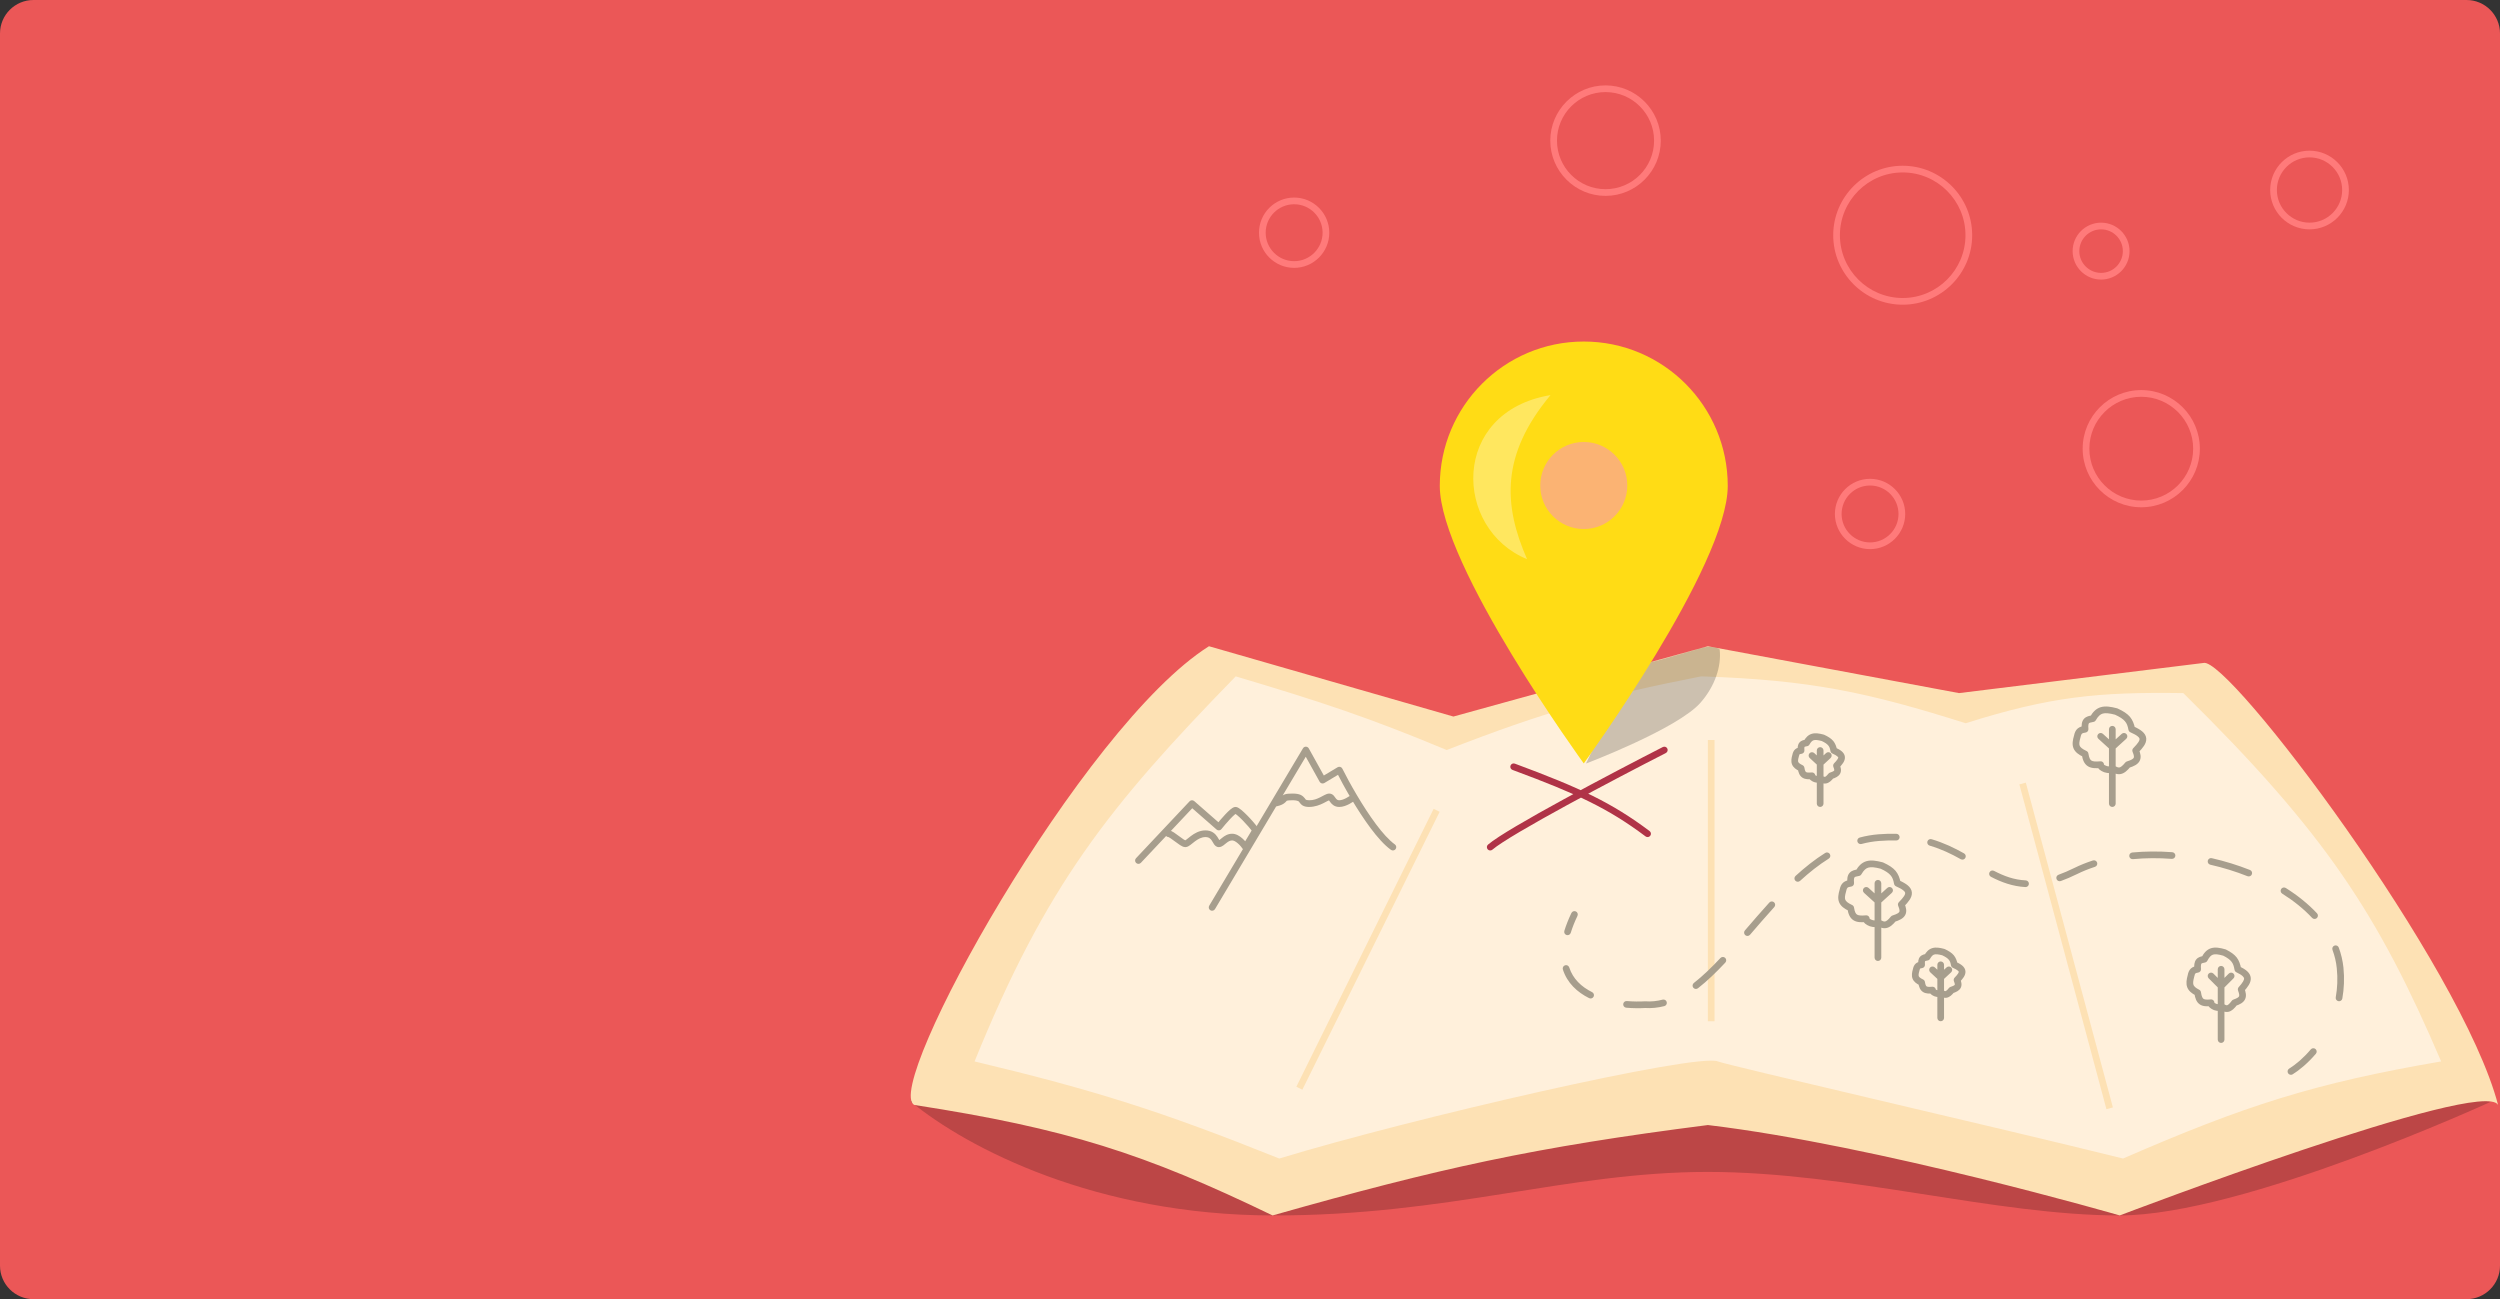 <?xml version="1.0" encoding="utf-8"?>
<!-- Generator: Adobe Illustrator 17.0.0, SVG Export Plug-In . SVG Version: 6.00 Build 0)  -->
<!DOCTYPE svg PUBLIC "-//W3C//DTD SVG 1.1//EN" "http://www.w3.org/Graphics/SVG/1.1/DTD/svg11.dtd">
<svg version="1.1" id="Layer_2" xmlns="http://www.w3.org/2000/svg" xmlns:xlink="http://www.w3.org/1999/xlink" x="0px" y="0px"
	 width="373.319px" height="194px" viewBox="60 46 373.319 194" enable-background="new 60 46 373.319 194" xml:space="preserve">
<rect x="60" y="46" width="373.319" height="194" fill="#333333" stroke="none"/>
<path id="path0_fill" fill="#EB5757" d="M60,51c0-2.761,2.239-5,5-5h363.319c2.761,0,5,2.239,5,5v184c0,2.761-2.239,5-5,5H65
	c-2.761,0-5-2.239-5-5V51z"/>
<path id="path11_fill" fill-opacity="0.2" d="M250,227.5c-26.261-0.054-45.5-10-54-17c20-18.8,90.333-13.5,123-8.5
	c36.833-2.5,113,8.5,113,8.5s-37,17-55.5,17S336,221,315,221S276.261,227.554,250,227.5z"/>
<path id="path12_fill" fill="#FDE1B4" d="M196.533,211c-4.892-2.531,24.982-56.521,44-68.5l36.5,10.5l38-10.5l37.5,7l36.5-4.5
	c3.688-1.093,38.592,45.238,44,66c-2.237-4.187-56.5,16.5-56.5,16.5s-36.188-10.483-61.5-13.5c-25.971,3.312-40.148,6.452-65,13.5
	C230.926,218.263,219.293,214.523,196.533,211z"/>
<path id="path13_fill" fill="#FFF0DB" d="M251.03,219c-17.605-7.065-27.57-10.212-45.5-14.5c10.647-26.228,19.986-38,39-57.5
	c12.817,3.822,19.827,6.126,31.5,11c14.688-5.728,23.018-8.048,38-11c16.379,0.534,24.887,2.391,39.5,7
	c12.602-3.977,19.729-4.693,32.5-4.5c21.208,20.887,29.072,32.984,38.5,55c-18.942,3.247-29.314,6.59-47.5,14.5
	c-19.5-4.833-59.017-13.899-60.5-14.5C313.345,203.208,270.749,212.988,251.03,219z"/>
<path id="path14_stroke" fill="#FDE1B4" d="M274.081,166.779l-20.5,41.5l0.897,0.443l20.5-41.5L274.081,166.779z M315.03,156.5v42h1
	v-42H315.03z M375.513,211.37l-13-48.5l-0.966,0.259l13,48.5L375.513,211.37z"/>
<path id="path15_fill" fill-opacity="0.2" d="M313.955,150.908c-3.422,3.921-17.12,9.11-17.12,9.11s6.664-14.518,9.164-15.018
	c2.5-0.5,8.297-2.401,9-2.415c0.703-0.014,1.773,0.195,1.798,0.415C317.074,145.488,316.099,148.451,313.955,150.908z"/>
<path id="path16_fill" fill="#FFDC15" d="M318,118.553C318,130.456,296.5,160,296.5,160S275,130.456,275,118.553
	C275,106.649,284.626,97,296.5,97C308.374,97,318,106.649,318,118.553z"/>
<path id="path17_fill" fill="#FBB373" d="M303,118.5c0,3.59-2.91,6.5-6.5,6.5s-6.5-2.91-6.5-6.5c0-3.59,2.91-6.5,6.5-6.5
	S303,114.91,303,118.5z"/>
<path id="path18_stroke" fill="#B03347" d="M286.204,160.031c-0.259-0.096-0.547,0.036-0.643,0.295s0.036,0.547,0.295,0.643
	L286.204,160.031z M305.73,170.9c0.221,0.165,0.534,0.121,0.7-0.1c0.165-0.221,0.121-0.534-0.1-0.7L305.73,170.9z M308.757,158.445
	c0.246-0.126,0.343-0.427,0.218-0.673s-0.427-0.343-0.673-0.218L308.757,158.445z M282.204,172.12
	c-0.21,0.18-0.234,0.495-0.054,0.705s0.495,0.234,0.705,0.054L282.204,172.12z M285.856,160.969
	c9.742,3.615,14.283,5.739,19.874,9.931l0.6-0.8c-5.676-4.249-10.345-6.439-20.126-10.069L285.856,160.969z M308.302,157.555
	c-3.752,1.918-9.558,4.946-14.775,7.794c-2.609,1.424-5.076,2.807-7.063,3.982c-1.976,1.168-3.521,2.156-4.26,2.79l0.651,0.759
	c0.661-0.567,2.128-1.512,4.118-2.688c1.978-1.169,4.43-2.543,7.034-3.965c5.208-2.844,11.002-5.865,14.751-7.781L308.302,157.555z"
	/>
<path id="path19_stroke" fill="#A79E8D" d="M401.833,205.575c-0.235,0.146-0.307,0.454-0.161,0.689
	c0.145,0.235,0.453,0.307,0.688,0.161L401.833,205.575z M409.443,190.535l-0.497,0.051L409.443,190.535z M369.953,176.068
	l0.221,0.449L369.953,176.068z M305.667,196.023l0.034-0.499c-0.021-0.001-0.042-0.001-0.062,0L305.667,196.023z M295.557,182.768
	c0.119-0.249,0.013-0.548-0.237-0.666s-0.548-0.013-0.666,0.236L295.557,182.768z M293.6,185.001
	c-0.081,0.264,0.067,0.544,0.33,0.625c0.264,0.081,0.544-0.067,0.625-0.33L293.6,185.001z M294.331,190.467
	c-0.085-0.263-0.366-0.407-0.629-0.322c-0.263,0.085-0.407,0.367-0.323,0.629L294.331,190.467z M297.3,195.05
	c0.247,0.123,0.547,0.023,0.671-0.224s0.023-0.547-0.224-0.671L297.3,195.05z M302.929,195.484c-0.275-0.023-0.517,0.181-0.54,0.456
	c-0.023,0.275,0.181,0.517,0.456,0.54L302.929,195.484z M308.531,196.24c0.267-0.07,0.427-0.343,0.357-0.61
	c-0.07-0.267-0.343-0.427-0.61-0.357L308.531,196.24z M312.939,192.785c-0.218,0.17-0.256,0.484-0.086,0.702
	c0.17,0.218,0.484,0.256,0.702,0.086L312.939,192.785z M317.637,189.742c0.189-0.202,0.179-0.518-0.023-0.707
	c-0.201-0.189-0.518-0.179-0.707,0.023L317.637,189.742z M320.562,184.939c-0.18,0.209-0.157,0.525,0.052,0.705
	c0.209,0.18,0.525,0.157,0.705-0.052L320.562,184.939z M324.952,181.445c0.186-0.204,0.171-0.521-0.034-0.706
	c-0.204-0.186-0.521-0.171-0.706,0.034L324.952,181.445z M328.121,176.802c-0.204,0.186-0.218,0.503-0.031,0.706
	s0.503,0.218,0.706,0.031L328.121,176.802z M333.085,174.216c0.234-0.147,0.305-0.455,0.158-0.689
	c-0.147-0.234-0.455-0.305-0.689-0.158L333.085,174.216z M337.716,171.064c-0.267,0.071-0.425,0.345-0.354,0.612
	s0.345,0.425,0.612,0.354L337.716,171.064z M343.153,171.508c0.276,0.007,0.506-0.211,0.513-0.487
	c0.007-0.276-0.211-0.506-0.487-0.513L343.153,171.508z M348.434,171.316c-0.265-0.078-0.543,0.073-0.621,0.338
	c-0.078,0.265,0.073,0.543,0.338,0.621L348.434,171.316z M352.797,174.304c0.241,0.136,0.546,0.05,0.681-0.19s0.05-0.546-0.19-0.681
	L352.797,174.304z M357.764,176.044c-0.245-0.128-0.547-0.032-0.674,0.212c-0.128,0.245-0.033,0.547,0.212,0.674L357.764,176.044z
	 M362.445,178.464c0.276,0.014,0.511-0.198,0.525-0.474c0.014-0.276-0.198-0.511-0.474-0.525L362.445,178.464z M367.395,176.623
	c-0.26,0.094-0.394,0.38-0.3,0.64c0.094,0.26,0.38,0.394,0.64,0.301L367.395,176.623z M372.839,175.44
	c0.263-0.086,0.406-0.368,0.32-0.63c-0.086-0.263-0.368-0.406-0.63-0.32L372.839,175.44z M378.407,173.301
	c-0.275,0.026-0.477,0.27-0.45,0.545c0.026,0.275,0.27,0.476,0.545,0.45L378.407,173.301z M384.306,174.253
	c0.275,0.021,0.515-0.186,0.536-0.461c0.021-0.275-0.186-0.515-0.461-0.536L384.306,174.253z M390.282,174.149
	c-0.269-0.061-0.537,0.107-0.599,0.376c-0.061,0.269,0.107,0.537,0.376,0.599L390.282,174.149z M395.615,176.841
	c0.257,0.102,0.547-0.024,0.649-0.28c0.102-0.257-0.023-0.547-0.28-0.649L395.615,176.841z M401.328,178.598
	c-0.233-0.147-0.542-0.077-0.689,0.157s-0.077,0.542,0.157,0.689L401.328,178.598z M405.264,183.068
	c0.189,0.202,0.505,0.212,0.707,0.024c0.202-0.188,0.213-0.505,0.024-0.707L405.264,183.068z M409.243,187.498
	c-0.095-0.259-0.383-0.392-0.642-0.296c-0.259,0.096-0.391,0.383-0.296,0.642L409.243,187.498z M408.791,194.926
	c-0.049,0.272,0.133,0.532,0.404,0.58c0.272,0.049,0.532-0.133,0.58-0.404L408.791,194.926z M405.826,203.353
	c0.179-0.21,0.154-0.526-0.057-0.705c-0.21-0.179-0.525-0.153-0.704,0.057L405.826,203.353z M294.654,182.338
	c-0.447,0.939-0.799,1.837-1.054,2.663l0.956,0.295c0.243-0.79,0.569-1.62,1.002-2.527L294.654,182.338z M293.379,190.774
	c0.652,2.023,2.144,3.389,3.921,4.276l0.447-0.895c-1.612-0.804-2.869-1.991-3.416-3.688L293.379,190.774z M302.845,196.481
	c0.999,0.084,1.982,0.091,2.851,0.041l-0.057-0.998c-0.837,0.048-1.749,0.042-2.71-0.039L302.845,196.481z M305.633,196.522
	c0.979,0.065,1.97-0.041,2.898-0.282l-0.253-0.967c-0.855,0.225-1.685,0.314-2.577,0.251L305.633,196.522z M313.555,193.573
	c1.376-1.076,2.738-2.397,4.082-3.83l-0.73-0.684c-1.328,1.417-2.633,2.684-3.968,3.726L313.555,193.573z M321.319,185.592
	c1.19-1.381,2.394-2.784,3.633-4.147l-0.74-0.673c-1.248,1.374-2.461,2.787-3.65,4.167L321.319,185.592z M328.796,177.54
	c1.378-1.261,2.79-2.386,4.289-3.325l-0.531-0.847c-1.546,0.969-3.029,2.15-4.433,3.434L328.796,177.54z M337.974,172.03
	c0.859-0.23,1.72-0.381,2.63-0.452l-0.078-0.997c-0.958,0.075-1.909,0.243-2.81,0.483L337.974,172.03z M340.604,171.578
	c0.904-0.071,1.743-0.092,2.549-0.07l0.026-1c-0.831-0.022-1.722,0.001-2.653,0.073L340.604,171.578z M348.151,172.275
	c1.768,0.52,3.254,1.245,4.646,2.029l0.491-0.871c-1.419-0.799-3.007-1.57-4.854-2.117L348.151,172.275z M357.302,176.931
	c1.555,0.809,3.225,1.428,5.143,1.533l0.051-0.999c-1.766-0.085-3.233-0.639-4.733-1.421L357.302,176.931z M367.735,177.564
	c0.763-0.276,1.583-0.626,2.439-1.047l-0.441-0.897c-0.832,0.41-1.6,0.738-2.337,1.004L367.735,177.564z M370.174,176.517
	c0.85-0.419,1.73-0.773,2.665-1.077l-0.31-0.951c-0.967,0.316-1.913,0.696-2.797,1.131L370.174,176.517z M378.502,174.296
	c1.894-0.181,3.833-0.191,5.805-0.043l0.074-0.997c-2.011-0.15-4.035-0.139-5.974,0.045L378.502,174.296z M390.059,175.124
	c1.918,0.438,3.776,1.011,5.556,1.718l0.369-0.929c-1.817-0.721-3.747-1.317-5.702-1.763L390.059,175.124z M400.796,179.444
	c1.716,1.078,3.214,2.279,4.468,3.624l0.731-0.683c-1.305-1.395-2.903-2.677-4.667-3.787L400.796,179.444z M408.305,187.844
	c0.331,0.893,0.544,1.788,0.641,2.742l0.995-0.102c-0.106-1.019-0.348-2.036-0.698-2.986L408.305,187.844z M408.946,190.586
	c0.16,1.547,0.089,2.975-0.155,4.34l0.984,0.175c0.254-1.428,0.331-2.995,0.166-4.618L408.946,190.586z M405.065,202.705
	c-1.103,1.299-2.24,2.256-3.232,2.87l0.527,0.85c1.052-0.655,2.308-1.712,3.466-3.072L405.065,202.705z"/>
<path id="path20_stroke" fill="#A79E8D" d="M240.57,181.244c-0.141,0.237-0.064,0.544,0.174,0.686
	c0.237,0.141,0.544,0.064,0.685-0.174L240.57,181.244z M255,158l0.437-0.243c-0.087-0.156-0.251-0.254-0.43-0.257
	c-0.179-0.003-0.345,0.09-0.437,0.244L255,158z M257.5,162.5l-0.437,0.243c0.066,0.118,0.177,0.205,0.308,0.24
	c0.131,0.035,0.27,0.015,0.386-0.054L257.5,162.5z M260,161l0.447-0.224c-0.062-0.125-0.174-0.218-0.307-0.256
	c-0.134-0.039-0.278-0.02-0.397,0.051L260,161z M267.709,172.907c0.225,0.16,0.537,0.108,0.698-0.116s0.108-0.537-0.116-0.698
	L267.709,172.907z M250.234,166l-0.43-0.256l0,0L250.234,166z M254.563,158.243l2.5,4.5l0.874-0.486l-2.5-4.5L254.563,158.243z
	 M257.757,162.929l2.5-1.5l-0.514-0.858l-2.5,1.5L257.757,162.929z M241.43,181.756l9.234-15.5l-0.859-0.512l-9.234,15.5
	L241.43,181.756z M250.664,166.256l4.766-8l-0.859-0.512l-4.766,8L250.664,166.256z M250.342,166.488
	c0.589-0.13,0.974-0.268,1.243-0.419c0.288-0.172,0.439-0.345,0.514-0.434c0.052-0.062,0.048-0.058,0.092-0.072
	c0.098-0.031,0.314-0.063,0.809-0.063v-1c-0.505,0-0.852,0.03-1.106,0.108c-0.308,0.096-0.454,0.256-0.56,0.382
	c-0.083,0.099-0.108,0.144-0.238,0.207c-0.149,0.083-0.427,0.195-0.97,0.315L250.342,166.488z M253,165.5
	c0.465,0,0.699,0.059,0.82,0.113c0.117,0.039,0.135,0.077,0.217,0.187c0.081,0.108,0.217,0.303,0.453,0.466
	c0.259,0.163,0.584,0.234,1.009,0.234v-1c-0.325,0-0.437-0.055-0.475-0.079c-0.061-0.024-0.081-0.079-0.187-0.221
	c-0.105-0.14-0.306-0.353-0.611-0.501c-0.301-0.134-0.692-0.199-1.227-0.199V165.5z M255.5,166.5
	c0.845-0.009,1.58-0.294,2.099-0.553c0.262-0.131,0.481-0.256,0.656-0.344c0.169-0.085,0.276-0.094,0.245-0.103v-1
	c-0.258,0-0.514,0.12-0.692,0.209c-0.2,0.1-0.418,0.225-0.656,0.344c-0.481,0.241-0.996,0.456-1.651,0.447V166.5z M258.5,165.5
	c-0.073,0-0.103-0.048-0.064-0.006c0.057,0.059,0.12,0.164,0.226,0.306c0.233,0.311,0.613,0.7,1.338,0.7v-1
	c-0.276,0-0.396-0.111-0.538-0.3c-0.081-0.108-0.174-0.253-0.289-0.382c-0.133-0.145-0.351-0.318-0.673-0.318V165.5z
	 M259.553,161.224c0.518,1.036,1.3,2.492,2.212,4.031l0.86-0.51c-0.902-1.521-1.667-2.946-2.178-3.969L259.553,161.224z
	 M261.765,165.255c0.873,1.472,1.879,3.041,2.894,4.4c1.011,1.354,2.066,2.548,3.051,3.252l0.581-0.814
	c-0.854-0.61-1.834-1.701-2.831-3.036c-0.994-1.33-1.97-2.854-2.835-4.312L261.765,165.255z M260,166.5
	c0.521,0,1.056-0.211,1.48-0.432c0.43-0.226,0.823-0.506,1.036-0.685l-0.642-0.767c-0.185,0.155-0.489,0.374-0.858,0.565
	c-0.375,0.196-0.738,0.318-1.017,0.318V166.5z"/>
<path id="path21_stroke" fill="#A79E8D" d="M391.171,201.239c0,0.276,0.224,0.5,0.5,0.5s0.5-0.224,0.5-0.5H391.171z
	 M392.171,190.739c0-0.276-0.224-0.5-0.5-0.5s-0.5,0.224-0.5,0.5H392.171z M390.525,191.385c-0.195-0.195-0.512-0.195-0.707,0
	c-0.195,0.195-0.195,0.512,0,0.707L390.525,191.385z M393.525,192.092c0.195-0.195,0.195-0.512,0-0.707
	c-0.195-0.195-0.512-0.195-0.707,0L393.525,192.092z M390.171,195.739l0.481,0.138c0.046-0.159,0.01-0.33-0.096-0.458
	c-0.106-0.127-0.267-0.194-0.432-0.178L390.171,195.739z M388.171,194.239l0.495-0.069c-0.022-0.161-0.122-0.302-0.267-0.376
	L388.171,194.239z M387.171,191.739l0.483,0.13c0.003-0.013,0.006-0.026,0.009-0.039L387.171,191.739z M388.171,190.739l0.072,0.495
	c0.262-0.038,0.449-0.274,0.427-0.538L388.171,190.739z M389.171,189.239l0.086,0.493c0.153-0.027,0.284-0.122,0.357-0.26
	L389.171,189.239z M392.171,188.239l0.226-0.446c-0.028-0.014-0.057-0.026-0.087-0.034L392.171,188.239z M394.171,190.739
	l-0.492,0.087c0.028,0.159,0.131,0.294,0.276,0.364L394.171,190.739z M394.671,193.739l-0.373-0.333
	c-0.125,0.139-0.161,0.337-0.094,0.511L394.671,193.739z M393.671,195.739l-0.162-0.473c-0.096,0.033-0.179,0.094-0.239,0.175
	L393.671,195.739z M392.171,193.239v-2.5h-1v2.5H392.171z M389.817,192.092l1.5,1.5l0.707-0.707l-1.5-1.5L389.817,192.092z
	 M392.817,191.385l-1.5,1.5l0.707,0.707l1.5-1.5L392.817,191.385z M392.171,201.239v-5h-1v5H392.171z M392.171,196.239v-3h-1v3
	H392.171z M391.225,196.012c0.038-0.075,0.099-0.064,0.035-0.058c-0.067,0.006-0.181-0.009-0.313-0.06
	c-0.132-0.05-0.233-0.116-0.286-0.167c-0.073-0.071,0.036-0.009-0.009,0.15l-0.961-0.276c-0.111,0.386,0.118,0.692,0.272,0.842
	c0.158,0.149,0.411,0.302,0.629,0.387c0.22,0.081,0.521,0.136,0.754,0.121c0.263-0.022,0.597-0.141,0.772-0.486L391.225,196.012z
	 M390.124,195.241c-0.643,0.061-0.923,0.016-1.076-0.086c-0.127-0.085-0.286-0.296-0.382-0.985l-0.99,0.138
	c0.103,0.744,0.312,1.343,0.818,1.68c0.481,0.32,1.102,0.308,1.725,0.249L390.124,195.241z M388.399,193.794
	c-0.582-0.298-0.777-0.523-0.851-0.725c-0.082-0.223-0.069-0.553,0.105-1.199l-0.965-0.261c-0.177,0.654-0.278,1.259-0.079,1.803
	c0.207,0.565,0.687,0.94,1.334,1.272L388.399,193.794z M387.663,191.83c0.062-0.333,0.135-0.432,0.175-0.469
	c0.04-0.038,0.125-0.087,0.405-0.127l-0.143-0.99c-0.323,0.047-0.669,0.13-0.944,0.386c-0.275,0.257-0.401,0.614-0.476,1.017
	L387.663,191.83z M388.669,190.696c-0.051-0.596,0.034-0.756,0.068-0.797c0.035-0.043,0.12-0.097,0.519-0.167l-0.172-0.985
	c-0.348,0.061-0.816,0.147-1.12,0.517c-0.305,0.372-0.346,0.897-0.292,1.518L388.669,190.696z M389.613,189.472
	c0.32-0.608,0.58-0.833,0.853-0.92c0.306-0.097,0.756-0.066,1.566,0.168l0.277-0.961c-0.824-0.237-1.531-0.355-2.146-0.16
	c-0.647,0.206-1.071,0.715-1.435,1.407L389.613,189.472z M391.945,188.685c0.669,0.338,1.038,0.615,1.27,0.912
	c0.254,0.313,0.363,0.649,0.463,1.228l0.985-0.173c-0.116-0.654-0.314-1.218-0.66-1.671c-0.367-0.469-0.89-0.826-1.607-1.189
	L391.945,188.685z M393.954,191.189c0.458,0.219,0.744,0.395,0.94,0.582c0.171,0.16,0.206,0.269,0.211,0.341
	c0.007,0.086-0.019,0.225-0.155,0.456c-0.142,0.243-0.355,0.505-0.653,0.839l0.746,0.666c0.315-0.353,0.587-0.693,0.768-0.996
	c0.187-0.316,0.321-0.667,0.291-1.044c-0.031-0.391-0.231-0.717-0.526-0.992c-0.27-0.249-0.682-0.508-1.189-0.752L393.954,191.189z
	 M394.204,193.917c0.213,0.558,0.192,0.767,0.144,0.866c-0.051,0.106-0.222,0.271-0.838,0.482l0.324,0.946
	c0.624-0.213,1.169-0.485,1.414-0.992c0.249-0.513,0.107-1.092-0.109-1.659L394.204,193.917z M393.27,195.44
	c-0.389,0.523-0.597,0.646-0.704,0.67c-0.074,0.016-0.218,0.007-0.598-0.273l-0.594,0.805c0.402,0.297,0.868,0.562,1.403,0.446
	c0.503-0.109,0.904-0.524,1.295-1.05L393.27,195.44z"/>
<path id="path22_stroke" fill="#A79E8D" d="M349.299,198c0,0.276,0.224,0.5,0.5,0.5s0.5-0.224,0.5-0.5H349.299z M350.299,190.069
	c0-0.276-0.224-0.5-0.5-0.5s-0.5,0.224-0.5,0.5H350.299z M348.919,190.458c-0.202-0.188-0.519-0.176-0.707,0.026
	s-0.176,0.519,0.026,0.707L348.919,190.458z M351.359,191.19c0.202-0.188,0.214-0.504,0.026-0.707s-0.504-0.214-0.707-0.026
	L351.359,191.19z M348.579,193.846l0.478,0.148c0.049-0.159,0.016-0.332-0.089-0.462c-0.105-0.13-0.267-0.199-0.433-0.184
	L348.579,193.846z M346.952,192.712l0.494-0.074c-0.025-0.164-0.129-0.306-0.279-0.377L346.952,192.712z M346.139,190.824
	l0.48,0.139c0.004-0.014,0.007-0.027,0.01-0.041L346.139,190.824z M346.952,190.069l0.067,0.496
	c0.266-0.036,0.456-0.275,0.431-0.542L346.952,190.069z M347.766,188.936l0.08,0.494c0.15-0.024,0.28-0.115,0.355-0.247
	L347.766,188.936z M350.206,188.18l0.213-0.453c-0.027-0.013-0.055-0.023-0.083-0.03L350.206,188.18z M351.832,190.069l-0.491,0.093
	c0.03,0.161,0.138,0.297,0.288,0.364L351.832,190.069z M352.239,192.335l-0.36-0.347c-0.137,0.143-0.177,0.353-0.102,0.537
	L352.239,192.335z M351.426,193.846l-0.151-0.477c-0.094,0.03-0.177,0.087-0.239,0.164L351.426,193.846z M350.299,191.957v-1.888h-1
	v1.888H350.299z M348.239,191.19l1.22,1.133l0.681-0.733l-1.22-1.133L348.239,191.19z M350.679,190.458l-1.22,1.133l0.681,0.733
	l1.22-1.133L350.679,190.458z M350.299,198v-3.777h-1V198H350.299z M350.299,194.223v-2.266h-1v2.266H350.299z M349.36,193.983
	c0.059-0.107,0.148-0.101,0.1-0.097c-0.043,0.003-0.127-0.006-0.228-0.041c-0.101-0.036-0.173-0.081-0.203-0.108
	c-0.015-0.013,0-0.005,0.016,0.031c0.02,0.043,0.042,0.127,0.011,0.226l-0.955-0.296c-0.118,0.38,0.13,0.665,0.256,0.78
	c0.137,0.12,0.358,0.244,0.542,0.31c0.184,0.063,0.443,0.107,0.64,0.095c0.218-0.017,0.529-0.109,0.699-0.42L349.36,193.983z
	 M348.535,193.347c-0.526,0.047-0.732,0.008-0.832-0.054c-0.063-0.039-0.181-0.151-0.256-0.655l-0.989,0.148
	c0.087,0.578,0.267,1.078,0.719,1.358c0.415,0.257,0.942,0.244,1.446,0.199L348.535,193.347z M347.167,192.261
	c-0.474-0.226-0.597-0.382-0.638-0.486c-0.047-0.119-0.052-0.324,0.09-0.811l-0.96-0.279c-0.144,0.495-0.241,0.996-0.06,1.457
	c0.187,0.475,0.613,0.772,1.139,1.023L347.167,192.261z M346.629,190.922c0.048-0.237,0.098-0.279,0.102-0.282
	c0.011-0.01,0.06-0.045,0.288-0.076l-0.133-0.991c-0.262,0.035-0.564,0.099-0.81,0.312c-0.252,0.219-0.363,0.522-0.427,0.841
	L346.629,190.922z M347.45,190.022c-0.041-0.443,0.034-0.509,0.023-0.497c-0.011,0.022-0.006-0.007,0.062-0.029
	c0.077-0.028,0.166-0.044,0.31-0.068l-0.16-0.987c-0.275,0.044-0.687,0.111-0.961,0.421c-0.287,0.324-0.314,0.775-0.27,1.252
	L347.45,190.022z M348.201,189.182c0.251-0.442,0.443-0.589,0.637-0.646c0.23-0.068,0.581-0.049,1.239,0.127l0.258-0.966
	c-0.671-0.18-1.262-0.273-1.78-0.12c-0.555,0.164-0.918,0.573-1.224,1.112L348.201,189.182z M349.993,188.633
	c0.542,0.255,0.826,0.457,1,0.663c0.194,0.218,0.269,0.44,0.348,0.866l0.983-0.186c-0.097-0.506-0.272-0.963-0.565-1.324
	c-0.314-0.373-0.755-0.649-1.34-0.924L349.993,188.633z M351.629,190.525c0.368,0.164,0.59,0.29,0.742,0.425
	c0.128,0.111,0.129,0.165,0.129,0.168c0.002,0.018,0,0.091-0.105,0.255c-0.11,0.176-0.276,0.365-0.516,0.615l0.721,0.693
	c0.258-0.269,0.487-0.534,0.639-0.771c0.158-0.248,0.286-0.546,0.257-0.878c-0.03-0.346-0.22-0.621-0.471-0.838
	c-0.227-0.194-0.573-0.396-0.989-0.582L351.629,190.525z M351.776,192.525c0.173,0.421,0.128,0.52,0.122,0.532
	c-0.017,0.033-0.115,0.15-0.624,0.312l0.303,0.953c0.5-0.159,0.983-0.372,1.208-0.802c0.235-0.451,0.093-0.947-0.084-1.375
	L351.776,192.525z M351.035,193.533c-0.312,0.39-0.463,0.46-0.521,0.472c-0.033,0.007-0.13,0.013-0.432-0.194l-0.565,0.825
	c0.333,0.228,0.733,0.443,1.195,0.35c0.437-0.088,0.782-0.424,1.105-0.827L351.035,193.533z"/>
<path id="path22_stroke_1_" fill="#A79E8D" d="M331.299,166c0,0.276,0.224,0.5,0.5,0.5s0.5-0.224,0.5-0.5H331.299z M332.299,158.069
	c0-0.276-0.224-0.5-0.5-0.5s-0.5,0.224-0.5,0.5H332.299z M330.919,158.458c-0.202-0.188-0.519-0.176-0.707,0.026
	s-0.176,0.519,0.026,0.707L330.919,158.458z M333.359,159.19c0.202-0.188,0.214-0.504,0.026-0.707s-0.504-0.214-0.707-0.026
	L333.359,159.19z M330.579,161.846l0.478,0.148c0.049-0.159,0.016-0.332-0.089-0.462c-0.105-0.13-0.267-0.199-0.433-0.184
	L330.579,161.846z M328.952,160.712l0.494-0.074c-0.025-0.164-0.129-0.306-0.279-0.377L328.952,160.712z M328.139,158.824
	l0.48,0.139c0.004-0.014,0.007-0.027,0.01-0.041L328.139,158.824z M328.952,158.069l0.067,0.496
	c0.266-0.036,0.456-0.275,0.431-0.542L328.952,158.069z M329.766,156.936l0.08,0.494c0.15-0.024,0.28-0.115,0.355-0.247
	L329.766,156.936z M332.206,156.18l0.213-0.453c-0.027-0.013-0.055-0.023-0.083-0.03L332.206,156.18z M333.832,158.069l-0.491,0.093
	c0.03,0.161,0.138,0.297,0.288,0.364L333.832,158.069z M334.239,160.335l-0.36-0.347c-0.137,0.143-0.177,0.353-0.102,0.537
	L334.239,160.335z M333.426,161.846l-0.151-0.477c-0.094,0.03-0.177,0.087-0.239,0.164L333.426,161.846z M332.299,159.957v-1.888h-1
	v1.888H332.299z M330.239,159.19l1.22,1.133l0.681-0.733l-1.22-1.133L330.239,159.19z M332.679,158.458l-1.22,1.133l0.681,0.733
	l1.22-1.133L332.679,158.458z M332.299,166v-3.777h-1V166H332.299z M332.299,162.223v-2.266h-1v2.266H332.299z M331.36,161.983
	c0.059-0.107,0.148-0.101,0.1-0.097c-0.043,0.003-0.127-0.006-0.228-0.041c-0.101-0.036-0.173-0.081-0.203-0.108
	c-0.015-0.013,0-0.005,0.016,0.031c0.02,0.043,0.042,0.127,0.011,0.226l-0.955-0.296c-0.118,0.38,0.13,0.665,0.256,0.78
	c0.137,0.12,0.358,0.244,0.542,0.31c0.184,0.063,0.443,0.107,0.64,0.095c0.218-0.017,0.529-0.109,0.699-0.42L331.36,161.983z
	 M330.535,161.347c-0.526,0.047-0.732,0.008-0.832-0.054c-0.063-0.039-0.181-0.151-0.256-0.655l-0.989,0.148
	c0.087,0.578,0.267,1.078,0.719,1.358c0.415,0.257,0.942,0.244,1.446,0.199L330.535,161.347z M329.167,160.261
	c-0.474-0.226-0.597-0.382-0.638-0.486c-0.047-0.119-0.052-0.324,0.09-0.811l-0.96-0.279c-0.144,0.495-0.241,0.996-0.06,1.457
	c0.187,0.475,0.613,0.772,1.139,1.023L329.167,160.261z M328.629,158.922c0.048-0.237,0.098-0.279,0.102-0.282
	c0.011-0.01,0.06-0.045,0.288-0.076l-0.133-0.991c-0.262,0.035-0.564,0.099-0.81,0.312c-0.252,0.219-0.363,0.522-0.427,0.841
	L328.629,158.922z M329.45,158.022c-0.041-0.443,0.034-0.509,0.023-0.497c-0.011,0.022-0.006-0.007,0.062-0.029
	c0.077-0.028,0.166-0.044,0.31-0.068l-0.16-0.987c-0.275,0.044-0.687,0.111-0.961,0.421c-0.287,0.324-0.314,0.775-0.27,1.252
	L329.45,158.022z M330.201,157.182c0.251-0.442,0.443-0.589,0.637-0.646c0.23-0.068,0.581-0.049,1.239,0.127l0.258-0.966
	c-0.671-0.18-1.262-0.273-1.78-0.12c-0.555,0.164-0.918,0.573-1.224,1.112L330.201,157.182z M331.993,156.633
	c0.542,0.255,0.826,0.457,1,0.663c0.194,0.218,0.269,0.44,0.348,0.866l0.983-0.186c-0.097-0.506-0.272-0.963-0.565-1.324
	c-0.314-0.373-0.755-0.649-1.34-0.924L331.993,156.633z M333.629,158.525c0.368,0.164,0.59,0.29,0.742,0.425
	c0.128,0.111,0.129,0.165,0.129,0.168c0.002,0.018,0,0.091-0.105,0.255c-0.11,0.176-0.276,0.365-0.516,0.615l0.721,0.693
	c0.258-0.269,0.487-0.534,0.639-0.771c0.158-0.248,0.286-0.546,0.257-0.878c-0.03-0.346-0.22-0.621-0.471-0.838
	c-0.227-0.194-0.573-0.396-0.989-0.582L333.629,158.525z M333.776,160.525c0.173,0.421,0.128,0.52,0.122,0.532
	c-0.017,0.033-0.115,0.15-0.624,0.312l0.303,0.953c0.5-0.159,0.983-0.372,1.208-0.802c0.235-0.451,0.093-0.947-0.084-1.375
	L333.776,160.525z M333.035,161.533c-0.312,0.39-0.463,0.46-0.521,0.472c-0.033,0.007-0.13,0.013-0.432-0.194l-0.565,0.825
	c0.333,0.228,0.733,0.443,1.195,0.35c0.437-0.088,0.782-0.424,1.105-0.827L333.035,161.533z"/>
<path id="path23_stroke" fill="#A79E8D" d="M339.927,189c0,0.276,0.224,0.5,0.5,0.5s0.5-0.224,0.5-0.5H339.927z M340.927,177.896
	c0-0.276-0.224-0.5-0.5-0.5s-0.5,0.224-0.5,0.5H340.927z M339.021,178.584c-0.204-0.186-0.52-0.171-0.706,0.033
	c-0.186,0.204-0.171,0.52,0.033,0.706L339.021,178.584z M342.507,179.323c0.204-0.186,0.219-0.502,0.033-0.706
	c-0.186-0.204-0.502-0.219-0.706-0.033L342.507,179.323z M338.684,183.184l0.477,0.151c0.05-0.159,0.018-0.333-0.087-0.463
	c-0.104-0.13-0.267-0.2-0.433-0.185L338.684,183.184z M336.361,181.597l0.494-0.076c-0.025-0.165-0.131-0.307-0.283-0.378
	L336.361,181.597z M335.199,178.954l0.479,0.142c0.004-0.014,0.008-0.028,0.01-0.042L335.199,178.954z M336.361,177.896l0.065,0.496
	c0.267-0.035,0.458-0.275,0.432-0.543L336.361,177.896z M337.522,176.31l0.078,0.494c0.149-0.024,0.279-0.113,0.354-0.243
	L337.522,176.31z M341.008,175.252l0.209-0.454c-0.026-0.012-0.054-0.022-0.082-0.029L341.008,175.252z M343.332,177.896
	l-0.491,0.095c0.031,0.162,0.14,0.297,0.291,0.363L343.332,177.896z M343.913,181.069l-0.357-0.35
	c-0.141,0.144-0.182,0.358-0.104,0.544L343.913,181.069z M342.751,183.184l-0.149-0.477c-0.094,0.029-0.177,0.085-0.239,0.161
	L342.751,183.184z M340.927,180.54v-2.644h-1v2.644H340.927z M338.348,179.323l1.743,1.586l0.673-0.74l-1.743-1.586L338.348,179.323
	z M341.833,178.584l-1.743,1.586l0.673,0.74l1.743-1.586L341.833,178.584z M340.927,189v-5.288h-1V189H340.927z M340.927,183.712
	v-3.173h-1v3.173H340.927z M339.99,183.469c0.037-0.066,0.08-0.038-0.03-0.029c-0.128,0.014-0.249-0.01-0.418-0.07
	c-0.164-0.057-0.294-0.133-0.363-0.194c-0.099-0.088,0.038-0.021-0.019,0.159l-0.954-0.301c-0.133,0.421,0.144,0.745,0.308,0.89
	c0.176,0.152,0.455,0.305,0.7,0.392c0.246,0.083,0.569,0.137,0.822,0.122c0.271-0.021,0.63-0.13,0.826-0.481L339.99,183.469z
	 M338.641,182.686c-0.747,0.065-1.112,0.022-1.324-0.107c-0.172-0.104-0.352-0.339-0.462-1.057l-0.988,0.151
	c0.122,0.798,0.368,1.419,0.932,1.761c0.524,0.318,1.205,0.31,1.929,0.248L338.641,182.686z M336.572,181.144
	c-0.69-0.322-0.928-0.57-1.017-0.789c-0.093-0.232-0.08-0.576,0.123-1.259l-0.959-0.284c-0.205,0.691-0.325,1.337-0.092,1.916
	c0.238,0.592,0.784,0.979,1.521,1.323L336.572,181.144z M335.689,179.054c0.071-0.347,0.155-0.457,0.212-0.505
	c0.066-0.056,0.191-0.113,0.525-0.157l-0.131-0.991c-0.366,0.048-0.742,0.131-1.042,0.386c-0.309,0.262-0.456,0.635-0.544,1.067
	L335.689,179.054z M336.858,177.849c-0.059-0.625,0.038-0.793,0.083-0.842c0.06-0.067,0.195-0.129,0.66-0.203l-0.157-0.988
	c-0.404,0.064-0.912,0.151-1.245,0.521c-0.35,0.387-0.399,0.944-0.336,1.607L336.858,177.849z M337.955,176.56
	c0.369-0.637,0.679-0.898,1.036-1.001c0.393-0.114,0.949-0.071,1.891,0.176l0.254-0.967c-0.956-0.251-1.746-0.366-2.422-0.17
	c-0.714,0.207-1.197,0.724-1.623,1.46L337.955,176.56z M340.799,175.707c0.784,0.361,1.224,0.66,1.501,0.983
	c0.297,0.334,0.424,0.691,0.54,1.302l0.982-0.19c-0.135-0.693-0.365-1.287-0.764-1.764c-0.419-0.488-1.015-0.859-1.842-1.24
	L340.799,175.707z M343.132,178.354c0.537,0.234,0.88,0.427,1.113,0.628c0.21,0.178,0.248,0.297,0.254,0.367
	c0.007,0.084-0.02,0.23-0.18,0.477c-0.166,0.258-0.416,0.539-0.763,0.892l0.714,0.7c0.365-0.372,0.679-0.729,0.888-1.048
	c0.214-0.331,0.373-0.704,0.337-1.109c-0.037-0.419-0.271-0.76-0.603-1.042c-0.308-0.259-0.776-0.526-1.36-0.782L343.132,178.354z
	 M343.452,181.262c0.248,0.591,0.221,0.806,0.167,0.907c-0.067,0.126-0.289,0.311-1.016,0.537l0.297,0.955
	c0.714-0.222,1.323-0.5,1.601-1.022c0.291-0.547,0.124-1.166-0.127-1.764L343.452,181.262z M342.364,182.867
	c-0.447,0.547-0.704,0.702-0.871,0.735c-0.144,0.028-0.349-0.011-0.787-0.305l-0.558,0.83c0.47,0.316,0.974,0.567,1.538,0.456
	c0.541-0.107,0.992-0.521,1.452-1.084L342.364,182.867z"/>
<path id="path23_stroke_1_" fill="#A79E8D" d="M374.927,166c0,0.276,0.224,0.5,0.5,0.5s0.5-0.224,0.5-0.5H374.927z M375.927,154.896
	c0-0.276-0.224-0.5-0.5-0.5s-0.5,0.224-0.5,0.5H375.927z M374.021,155.584c-0.204-0.186-0.52-0.171-0.706,0.033
	c-0.186,0.204-0.171,0.52,0.033,0.706L374.021,155.584z M377.507,156.323c0.204-0.186,0.219-0.502,0.033-0.706
	c-0.186-0.204-0.502-0.219-0.706-0.033L377.507,156.323z M373.684,160.184l0.477,0.151c0.05-0.159,0.018-0.333-0.087-0.463
	c-0.104-0.13-0.267-0.2-0.433-0.185L373.684,160.184z M371.361,158.597l0.494-0.076c-0.025-0.165-0.131-0.307-0.283-0.378
	L371.361,158.597z M370.199,155.954l0.479,0.142c0.004-0.014,0.008-0.028,0.01-0.042L370.199,155.954z M371.361,154.896l0.065,0.496
	c0.267-0.035,0.458-0.275,0.432-0.543L371.361,154.896z M372.522,153.31l0.078,0.494c0.149-0.024,0.279-0.113,0.354-0.243
	L372.522,153.31z M376.008,152.252l0.209-0.454c-0.026-0.012-0.054-0.022-0.082-0.029L376.008,152.252z M378.332,154.896
	l-0.491,0.095c0.031,0.162,0.14,0.297,0.291,0.363L378.332,154.896z M378.913,158.069l-0.357-0.35
	c-0.141,0.144-0.182,0.358-0.104,0.544L378.913,158.069z M377.751,160.184l-0.149-0.477c-0.094,0.029-0.177,0.085-0.239,0.161
	L377.751,160.184z M375.927,157.54v-2.644h-1v2.644H375.927z M373.348,156.323l1.743,1.586l0.673-0.74l-1.743-1.586L373.348,156.323
	z M376.833,155.584l-1.743,1.586l0.673,0.74l1.743-1.586L376.833,155.584z M375.927,166v-5.288h-1V166H375.927z M375.927,160.712
	v-3.173h-1v3.173H375.927z M374.99,160.469c0.037-0.066,0.08-0.038-0.03-0.029c-0.128,0.014-0.249-0.01-0.418-0.07
	c-0.164-0.057-0.294-0.133-0.363-0.194c-0.099-0.088,0.038-0.021-0.019,0.159l-0.954-0.301c-0.133,0.421,0.144,0.745,0.308,0.89
	c0.176,0.152,0.455,0.305,0.7,0.392c0.246,0.083,0.569,0.137,0.822,0.122c0.271-0.021,0.63-0.13,0.826-0.481L374.99,160.469z
	 M373.641,159.686c-0.747,0.065-1.112,0.022-1.324-0.107c-0.172-0.104-0.352-0.339-0.462-1.057l-0.988,0.151
	c0.122,0.798,0.368,1.419,0.932,1.761c0.524,0.318,1.205,0.31,1.929,0.248L373.641,159.686z M371.572,158.144
	c-0.69-0.322-0.928-0.57-1.017-0.789c-0.093-0.232-0.08-0.576,0.123-1.259l-0.959-0.284c-0.205,0.691-0.325,1.337-0.092,1.916
	c0.238,0.592,0.784,0.979,1.521,1.323L371.572,158.144z M370.689,156.054c0.071-0.347,0.155-0.457,0.212-0.505
	c0.066-0.056,0.191-0.113,0.525-0.157l-0.131-0.991c-0.366,0.048-0.742,0.131-1.042,0.386c-0.309,0.262-0.456,0.635-0.544,1.067
	L370.689,156.054z M371.858,154.849c-0.059-0.625,0.038-0.793,0.083-0.842c0.06-0.067,0.195-0.129,0.66-0.203l-0.157-0.988
	c-0.404,0.064-0.912,0.151-1.245,0.521c-0.35,0.387-0.399,0.944-0.336,1.607L371.858,154.849z M372.955,153.56
	c0.369-0.637,0.679-0.898,1.036-1.001c0.393-0.114,0.949-0.071,1.891,0.176l0.254-0.967c-0.956-0.251-1.746-0.366-2.422-0.17
	c-0.714,0.207-1.197,0.724-1.623,1.46L372.955,153.56z M375.799,152.707c0.784,0.361,1.224,0.66,1.501,0.983
	c0.297,0.334,0.424,0.691,0.54,1.302l0.982-0.19c-0.135-0.693-0.365-1.287-0.764-1.764c-0.419-0.488-1.015-0.859-1.842-1.24
	L375.799,152.707z M378.132,155.354c0.537,0.234,0.88,0.427,1.113,0.628c0.21,0.178,0.248,0.297,0.254,0.367
	c0.007,0.084-0.02,0.23-0.18,0.477c-0.166,0.258-0.416,0.539-0.763,0.892l0.714,0.7c0.365-0.372,0.679-0.729,0.888-1.048
	c0.214-0.331,0.373-0.704,0.337-1.109c-0.037-0.419-0.271-0.76-0.603-1.042c-0.308-0.259-0.776-0.526-1.36-0.782L378.132,155.354z
	 M378.452,158.262c0.248,0.591,0.221,0.806,0.167,0.907c-0.067,0.126-0.289,0.311-1.016,0.537l0.297,0.955
	c0.714-0.222,1.323-0.5,1.601-1.022c0.291-0.547,0.124-1.166-0.127-1.764L378.452,158.262z M377.364,159.867
	c-0.447,0.547-0.704,0.702-0.871,0.735c-0.144,0.028-0.349-0.011-0.787-0.305l-0.558,0.83c0.47,0.316,0.974,0.567,1.538,0.456
	c0.541-0.107,0.992-0.521,1.452-1.084L377.364,159.867z"/>
<path id="path24_stroke" fill="#A79E8D" d="M229.636,174.157c-0.189,0.201-0.18,0.518,0.021,0.707
	c0.201,0.189,0.518,0.18,0.707-0.021L229.636,174.157z M238,166l0.329-0.376c-0.203-0.177-0.509-0.162-0.693,0.034L238,166z
	 M242,169.5l-0.329,0.376c0.103,0.09,0.238,0.134,0.374,0.122c0.136-0.012,0.261-0.079,0.346-0.186L242,169.5z M247.5,170
	l0.429,0.257c0.1-0.166,0.094-0.374-0.013-0.535L247.5,170z M246,172.5l-0.416,0.277c0.095,0.143,0.257,0.227,0.428,0.223
	c0.171-0.004,0.329-0.096,0.417-0.243L246,172.5z M234.5,170c-0.276,0-0.5,0.224-0.5,0.5s0.224,0.5,0.5,0.5V170z M230.364,174.843
	l8-8.5l-0.728-0.685l-8,8.5L230.364,174.843z M237.671,166.376l4,3.5l0.659-0.753l-4-3.5L237.671,166.376z M242.39,169.812
	c0.33-0.412,0.841-1.021,1.323-1.532c0.24-0.254,0.457-0.469,0.643-0.625c0.089-0.076,0.148-0.12,0.206-0.154
	c0.066-0.039,0.032-0.002-0.062-0.002v-1c-0.194,0-0.36,0.089-0.452,0.144c-0.1,0.061-0.224,0.153-0.336,0.247
	c-0.216,0.182-0.474,0.437-0.726,0.703c-0.501,0.532-1.04,1.172-1.377,1.593L242.39,169.812z M244.5,167.5
	c-0.105,0-0.14-0.044-0.045,0.014c0.074,0.045,0.157,0.107,0.272,0.201c0.235,0.192,0.516,0.456,0.817,0.761
	c0.605,0.613,1.225,1.327,1.54,1.801l0.832-0.555c-0.352-0.526-1.032-1.312-1.66-1.949c-0.315-0.319-0.635-0.619-0.895-0.832
	c-0.134-0.109-0.272-0.211-0.383-0.28c-0.09-0.055-0.272-0.162-0.478-0.162V167.5z M247.071,169.743l-1.5,2.5l0.857,0.514l1.5-2.5
	L247.071,169.743z M246.416,172.223c-0.179-0.268-0.522-0.694-0.912-1.037c-0.38-0.331-0.914-0.686-1.504-0.686v1
	c0.211,0,0.509,0.145,0.846,0.439c0.326,0.282,0.583,0.606,0.738,0.838L246.416,172.223z M244,170.5c-0.679,0-1.169,0.345-1.5,0.61
	c-0.166,0.133-0.295,0.249-0.406,0.326c-0.114,0.081-0.131,0.065-0.094,0.065v1c0.287,0,0.52-0.141,0.671-0.248
	c0.155-0.111,0.307-0.245,0.454-0.362c0.294-0.235,0.554-0.39,0.875-0.39V170.5z M242,171.5c0.159,0,0.197,0.128,0.104-0.012
	c-0.077-0.114-0.171-0.302-0.313-0.516c-0.307-0.46-0.818-0.973-1.791-0.973v1c0.527,0,0.766,0.237,0.959,0.527
	c0.109,0.161,0.202,0.349,0.313,0.516c0.094,0.141,0.32,0.457,0.729,0.457V171.5z M240,170c-0.918,0-1.654,0.459-2.175,0.85
	c-0.263,0.197-0.482,0.385-0.656,0.516c-0.085,0.064-0.137,0.1-0.19,0.127c-0.048,0.025-0.034,0.007,0.021,0.007v1
	c0.18,0,0.335-0.065,0.443-0.122c0.103-0.055,0.223-0.136,0.325-0.213c0.2-0.151,0.419-0.338,0.656-0.516
	c0.479-0.359,0.993-0.65,1.575-0.65V170z M237,171.5c0.046,0,0.047,0.013-0.023-0.019c-0.068-0.031-0.139-0.072-0.238-0.136
	c-0.204-0.131-0.439-0.308-0.689-0.495s-0.515-0.386-0.748-0.536c-0.12-0.077-0.252-0.153-0.364-0.204
	c-0.11-0.05-0.267-0.11-0.438-0.11v1c-0.046,0-0.047-0.013,0.023,0.019c0.068,0.031,0.139,0.072,0.238,0.136
	c0.204,0.131,0.439,0.308,0.689,0.495s0.515,0.386,0.748,0.536c0.12,0.077,0.252,0.153,0.364,0.204c0.11,0.05,0.267,0.11,0.438,0.11
	V171.5z"/>
<path id="path25_fill" fill="#FFE75F" d="M291.533,105c-15,2.5-14.5,20-3.5,24.5C284.533,121.5,284.033,114,291.533,105z"/>
<path fill="#FF7A7A" d="M344.125,91.5c-5.721,0-10.375-4.654-10.375-10.375s4.654-10.375,10.375-10.375S354.5,75.404,354.5,81.125
	S349.846,91.5,344.125,91.5z M344.125,71.75c-5.169,0-9.375,4.206-9.375,9.375s4.206,9.375,9.375,9.375s9.375-4.206,9.375-9.375
	S349.294,71.75,344.125,71.75z"/>
<path fill="#FF7A7A" d="M379.75,121.75c-4.825,0-8.75-3.925-8.75-8.75s3.925-8.75,8.75-8.75c4.825,0,8.75,3.925,8.75,8.75
	S384.575,121.75,379.75,121.75z M379.75,105.25c-4.273,0-7.75,3.477-7.75,7.75s3.477,7.75,7.75,7.75s7.75-3.477,7.75-7.75
	S384.023,105.25,379.75,105.25z"/>
<path fill="#FF7A7A" d="M299.75,75.25c-4.549,0-8.25-3.701-8.25-8.25s3.701-8.25,8.25-8.25S308,62.451,308,67
	S304.299,75.25,299.75,75.25z M299.75,59.75c-3.998,0-7.25,3.252-7.25,7.25s3.252,7.25,7.25,7.25S307,70.998,307,67
	S303.748,59.75,299.75,59.75z"/>
<path fill="#FF7A7A" d="M253.25,86c-2.895,0-5.25-2.355-5.25-5.25s2.355-5.25,5.25-5.25s5.25,2.355,5.25,5.25S256.145,86,253.25,86z
	 M253.25,76.5c-2.343,0-4.25,1.907-4.25,4.25s1.907,4.25,4.25,4.25s4.25-1.907,4.25-4.25S255.593,76.5,253.25,76.5z"/>
<path fill="#FF7A7A" d="M339.25,128c-2.895,0-5.25-2.355-5.25-5.25s2.355-5.25,5.25-5.25s5.25,2.355,5.25,5.25
	S342.145,128,339.25,128z M339.25,118.5c-2.343,0-4.25,1.907-4.25,4.25s1.907,4.25,4.25,4.25s4.25-1.907,4.25-4.25
	S341.593,118.5,339.25,118.5z"/>
<path fill="#FF7A7A" d="M373.75,87.75c-2.343,0-4.25-1.907-4.25-4.25s1.907-4.25,4.25-4.25S378,81.157,378,83.5
	S376.093,87.75,373.75,87.75z M373.75,80.25c-1.792,0-3.25,1.458-3.25,3.25s1.458,3.25,3.25,3.25S377,85.292,377,83.5
	S375.542,80.25,373.75,80.25z"/>
<path fill="#FF7A7A" d="M404.875,80.25c-3.239,0-5.875-2.636-5.875-5.875s2.636-5.875,5.875-5.875s5.875,2.636,5.875,5.875
	S408.114,80.25,404.875,80.25z M404.875,69.5c-2.688,0-4.875,2.187-4.875,4.875s2.187,4.875,4.875,4.875s4.875-2.187,4.875-4.875
	S407.563,69.5,404.875,69.5z"/>
</svg>
